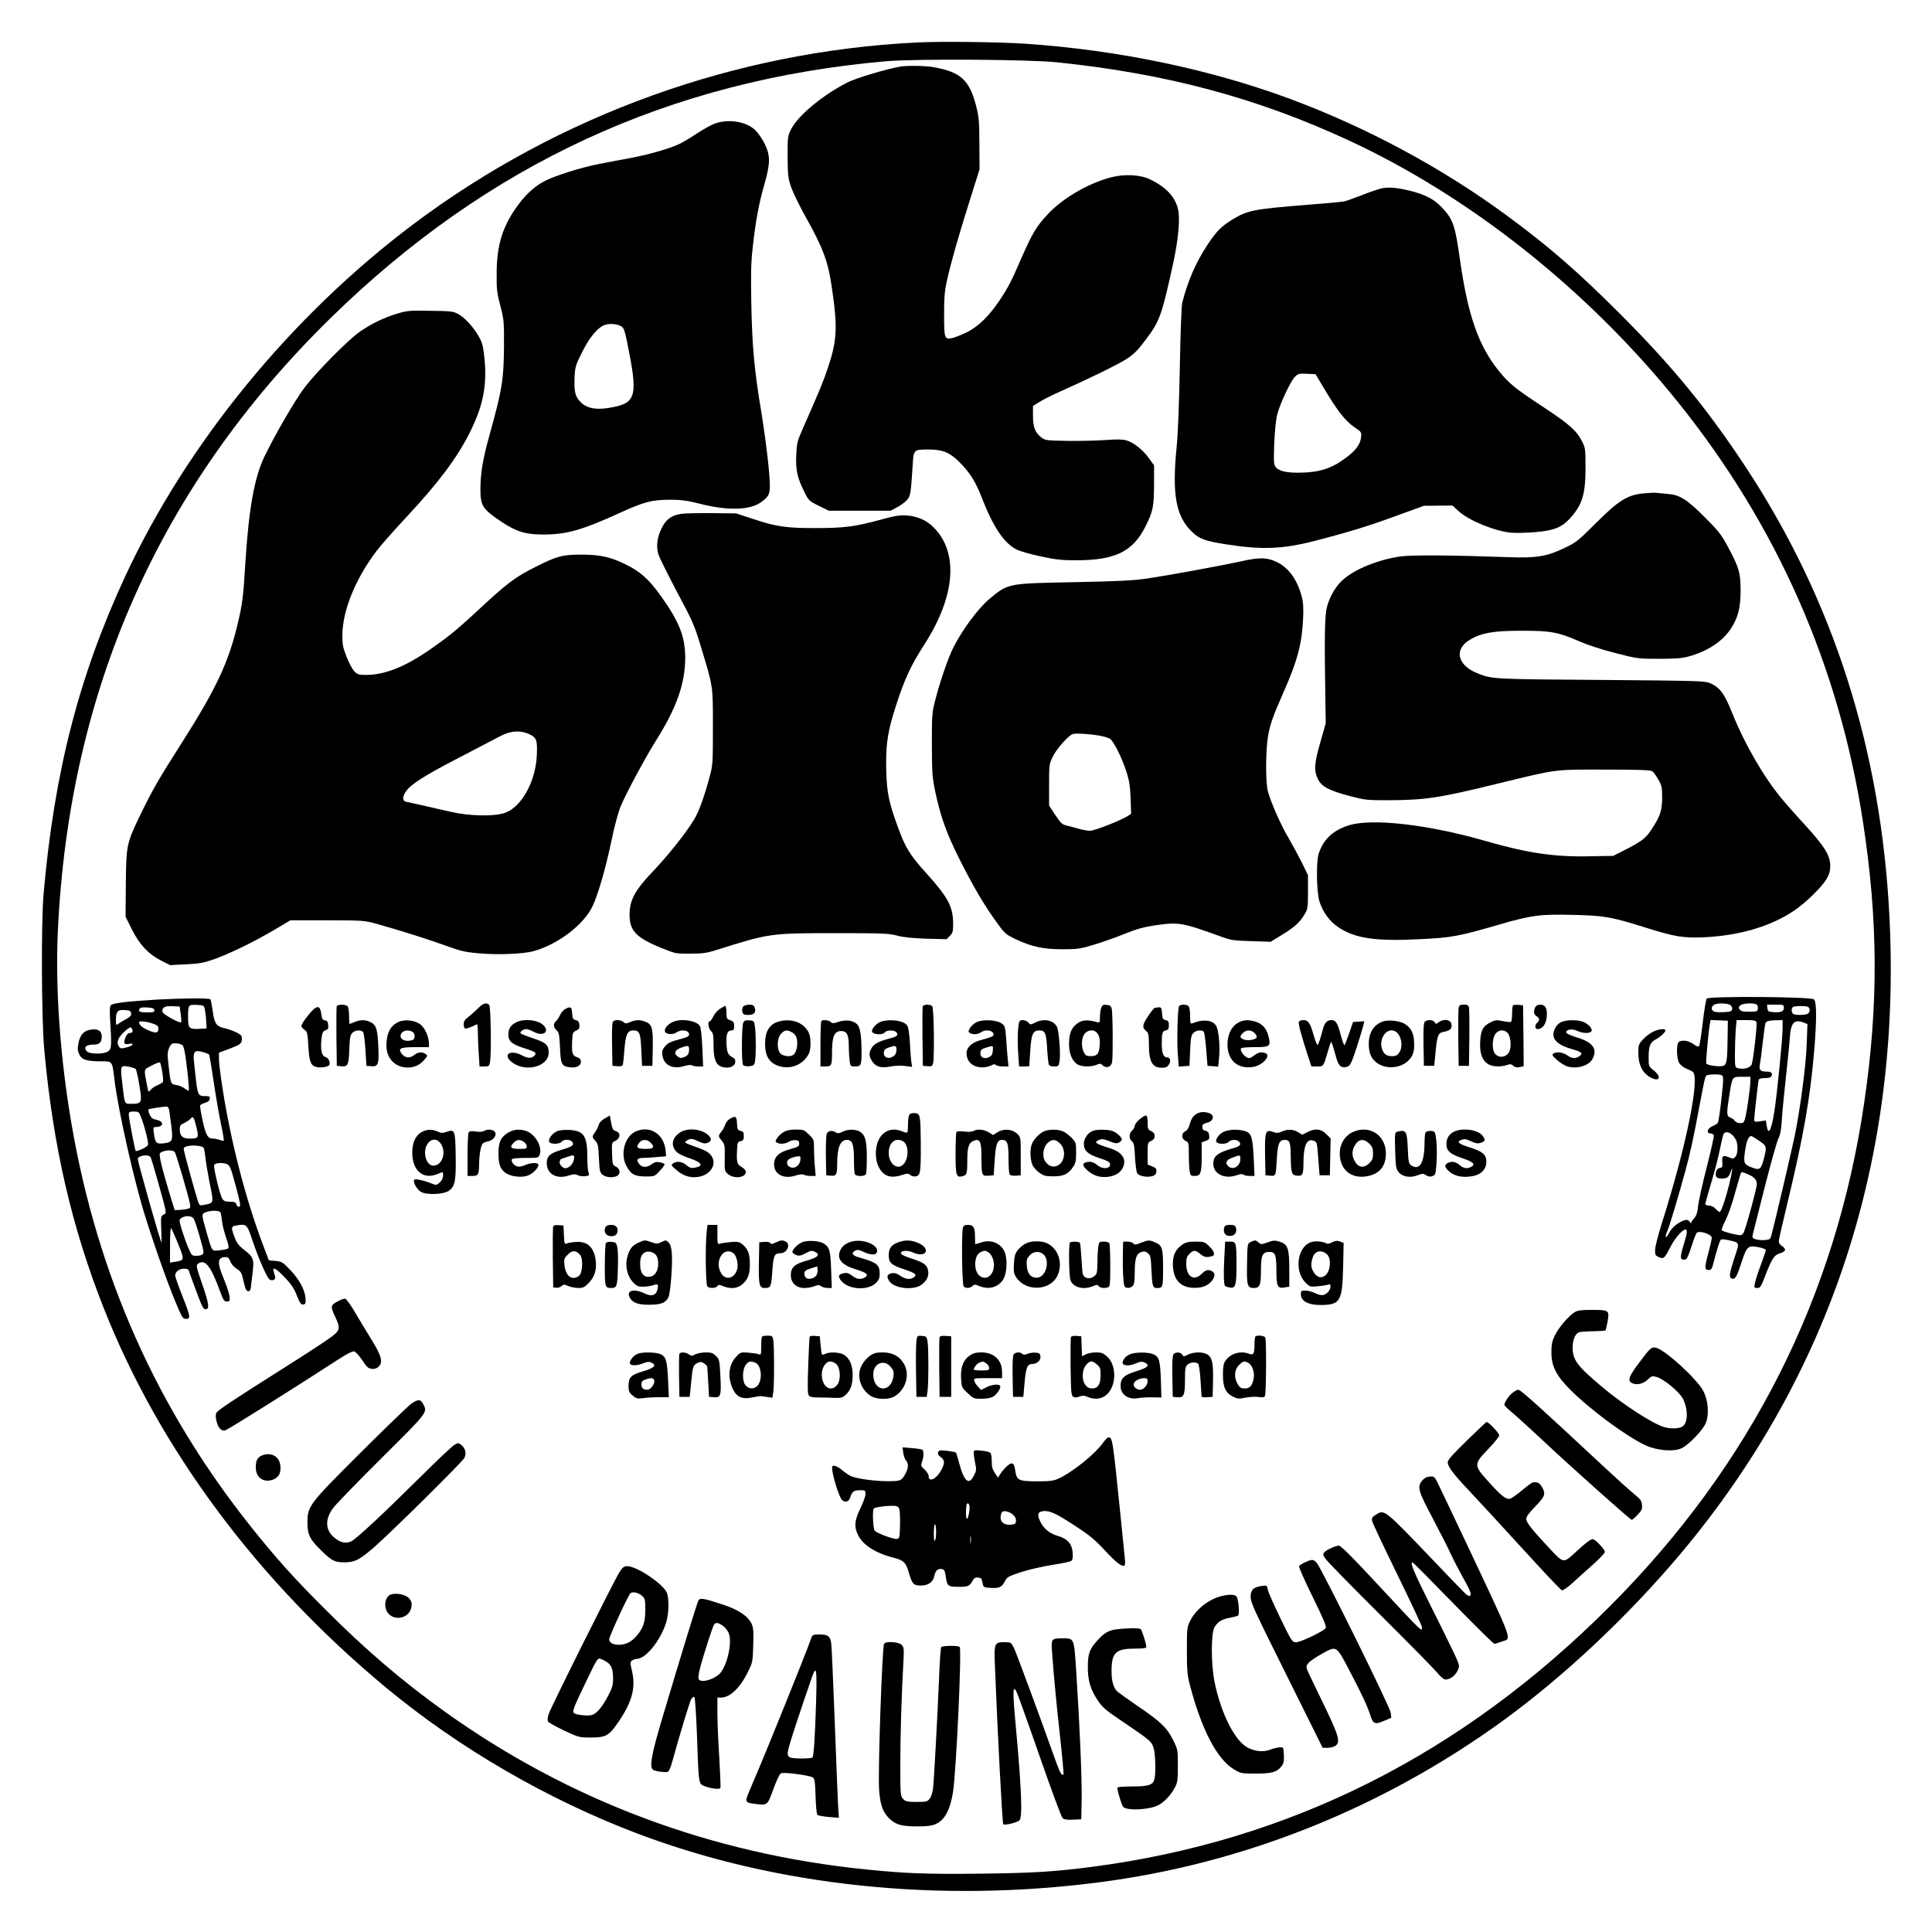 <?xml version="1.0" standalone="no"?>
<!DOCTYPE svg PUBLIC "-//W3C//DTD SVG 20010904//EN"
 "http://www.w3.org/TR/2001/REC-SVG-20010904/DTD/svg10.dtd">
<svg version="1.0" xmlns="http://www.w3.org/2000/svg"
 width="1500pt" height="1500pt" viewBox="0 0 1500 1500"
 preserveAspectRatio="xMidYMid meet">
<g transform="translate(0,1500) scale(0.1,-0.1)"
fill="#000000" stroke="none">
<path d="M7115 14670 c-1408 -70 -2774 -563 -3901 -1407 -951 -713 -1762
-1703 -2243 -2740 -359 -775 -550 -1518 -633 -2468 -19 -224 -16 -977 6 -1210
69 -749 213 -1372 461 -2000 433 -1097 1195 -2121 2195 -2950 567 -470 1256
-869 1955 -1133 1076 -406 2332 -538 3580 -376 1118 144 2193 574 3125 1248
483 350 987 824 1399 1316 1155 1381 1703 3056 1611 4925 -64 1302 -435 2464
-1117 3500 -296 448 -567 780 -973 1186 -331 332 -556 527 -887 770 -500 367
-1077 677 -1668 898 -624 232 -1335 381 -2055 431 -207 14 -667 20 -855 10z
m1095 -154 c847 -88 1548 -276 2255 -603 946 -437 1861 -1163 2561 -2033 769
-956 1252 -2049 1438 -3260 118 -767 121 -1421 10 -2179 -220 -1508 -880
-2815 -1974 -3911 -1150 -1153 -2487 -1825 -4028 -2025 -289 -37 -447 -47
-854 -52 -418 -5 -584 1 -898 33 -1200 122 -2297 533 -3260 1220 -329 235
-619 482 -935 799 -239 238 -379 394 -570 633 -735 919 -1199 1960 -1400 3137
-89 520 -126 1052 -106 1493 87 1879 792 3463 2117 4762 1221 1196 2636 1849
4319 1995 229 19 1109 14 1325 -9z"/>
<path d="M6990 14483 c-105 -18 -341 -88 -408 -122 -190 -96 -382 -254 -438
-361 -28 -54 -29 -58 -29 -215 1 -148 3 -166 28 -240 16 -44 64 -143 107 -220
140 -249 179 -352 209 -561 45 -305 40 -407 -31 -619 -37 -110 -61 -169 -196
-475 -43 -98 -46 -112 -50 -206 -5 -116 9 -176 64 -285 32 -65 36 -69 111
-106 l77 -38 241 0 240 0 51 27 c28 15 63 41 77 57 26 32 29 50 43 269 7 122
8 122 121 122 111 0 164 -21 239 -95 83 -82 127 -152 175 -275 90 -232 174
-357 271 -406 27 -14 112 -38 189 -54 114 -25 163 -30 273 -30 304 0 441 67
539 262 60 120 66 153 67 329 l0 146 -38 53 c-45 65 -122 126 -177 141 -27 8
-77 9 -155 3 -63 -5 -196 -8 -294 -7 -176 3 -180 3 -214 29 -46 36 -62 79 -62
168 l0 74 48 30 c26 17 92 50 147 75 251 112 473 221 536 263 53 35 86 68 141
142 111 147 126 187 212 577 41 185 57 335 46 419 -15 105 -87 188 -220 253
-77 38 -205 44 -313 14 -175 -48 -370 -163 -483 -285 -86 -92 -119 -147 -199
-329 -83 -192 -106 -236 -173 -337 -81 -123 -170 -209 -262 -253 -41 -19 -90
-38 -108 -42 -59 -12 -62 -2 -62 184 0 139 4 183 24 271 33 146 84 324 174
610 l77 245 -1 200 c-1 181 -4 209 -27 299 -52 197 -121 258 -331 295 -58 11
-205 13 -256 4z"/>
<path d="M5559 14044 c-26 -8 -88 -41 -138 -74 -50 -33 -113 -71 -139 -84 -74
-37 -224 -81 -377 -111 -77 -14 -197 -37 -268 -51 -126 -25 -321 -86 -401
-126 -76 -38 -143 -96 -205 -178 -127 -168 -175 -318 -175 -545 -1 -123 3
-153 29 -250 27 -105 29 -119 28 -316 -2 -258 -14 -332 -113 -689 -52 -186
-70 -296 -70 -422 0 -125 19 -153 163 -249 118 -78 187 -99 327 -99 177 0 298
34 588 166 193 88 252 104 395 104 88 0 130 -6 230 -31 220 -56 394 -51 480
15 71 54 73 63 54 276 -10 102 -35 291 -56 420 -55 326 -72 519 -78 851 -4
229 -2 316 12 435 22 201 48 338 90 484 47 164 47 223 0 318 -20 38 -53 86
-75 105 -68 62 -196 84 -301 51z m-733 -1579 c16 -10 26 -37 42 -117 85 -413
73 -472 -103 -508 -136 -28 -215 -13 -268 50 -33 38 -40 77 -36 183 4 78 8 92
58 192 59 119 125 197 182 214 40 11 95 5 125 -14z"/>
<path d="M10734 13539 c-23 -4 -93 -27 -155 -52 -63 -24 -126 -47 -140 -50
-14 -4 -144 -16 -288 -27 -413 -33 -462 -42 -579 -112 -88 -53 -127 -93 -197
-198 -90 -136 -153 -281 -196 -450 -6 -27 -14 -226 -19 -505 -5 -278 -15 -519
-24 -610 -38 -374 -7 -547 122 -667 56 -53 99 -68 254 -93 283 -45 445 -39
693 25 261 67 421 116 641 197 l209 76 111 1 111 1 48 -44 c80 -73 281 -155
408 -167 40 -3 126 -1 191 5 140 12 201 36 263 104 98 106 123 188 123 399 0
140 -2 152 -26 199 -42 84 -100 136 -299 267 -228 150 -268 183 -352 287 -155
194 -237 430 -298 860 -38 269 -53 313 -142 406 -61 64 -129 99 -250 129 -97
23 -156 28 -209 19z m-451 -1560 c98 -165 162 -247 230 -294 59 -40 59 -40 54
-82 -6 -54 -42 -102 -121 -160 -111 -83 -209 -113 -371 -113 -92 0 -146 14
-169 42 -17 21 -18 36 -13 183 4 93 13 187 23 225 20 82 104 261 138 295 24
23 32 26 93 23 l67 -3 69 -116z"/>
<path d="M3081 12564 c-101 -30 -203 -80 -291 -142 -90 -63 -340 -317 -427
-433 -73 -97 -229 -366 -310 -534 -78 -163 -121 -401 -148 -825 -16 -264 -23
-321 -60 -475 -71 -299 -166 -501 -434 -923 -176 -275 -225 -361 -316 -547
-113 -234 -115 -243 -118 -546 l-2 -256 49 -99 c59 -118 128 -192 229 -243
l67 -34 123 6 c101 5 137 11 212 37 123 43 314 136 470 228 l130 77 285 0
c280 -1 287 -1 385 -28 172 -48 395 -118 533 -168 115 -42 151 -51 255 -60
144 -14 349 -6 428 16 188 51 387 202 458 346 44 90 105 303 150 519 22 107
52 217 70 260 39 96 196 387 274 510 160 254 227 444 227 644 0 162 -46 278
-187 476 -97 136 -162 194 -288 254 -109 53 -191 70 -335 70 -142 0 -186 -12
-344 -91 -168 -84 -223 -125 -470 -355 -153 -142 -234 -207 -380 -306 -181
-123 -335 -182 -473 -182 -57 0 -68 3 -92 28 -15 15 -42 65 -60 112 -29 73
-33 97 -33 170 2 190 100 433 265 652 30 40 134 158 231 262 249 266 395 462
492 655 99 199 131 343 119 535 -4 60 -13 128 -20 151 -24 82 -118 200 -190
238 -36 20 -57 22 -215 24 -162 3 -181 1 -259 -23z m1026 -3263 c59 -27 66
-46 61 -165 -10 -210 -124 -411 -257 -450 -88 -26 -271 -21 -406 10 -60 13
-159 36 -220 50 -60 13 -120 27 -132 29 -30 7 -30 39 0 82 35 53 147 124 414
262 136 71 279 145 316 165 81 43 154 48 224 17z"/>
<path d="M12756 11169 c-123 -13 -189 -55 -362 -227 -139 -139 -156 -153 -244
-195 -139 -67 -220 -81 -434 -73 -448 16 -751 18 -840 6 -169 -23 -355 -97
-448 -180 -56 -49 -103 -129 -125 -210 -18 -68 -21 -226 -13 -715 l3 -190 -41
-145 c-49 -167 -52 -225 -19 -290 28 -58 89 -89 252 -132 111 -29 132 -31 285
-31 294 1 397 16 850 127 481 117 435 111 835 111 251 0 356 -3 371 -12 11 -6
33 -36 49 -65 27 -48 30 -62 30 -143 -1 -102 -16 -145 -87 -251 -43 -65 -76
-89 -218 -161 l-75 -38 -173 -3 c-282 -7 -490 24 -820 119 -439 127 -877 177
-1057 122 -125 -39 -198 -107 -236 -218 -21 -61 -18 -294 4 -370 26 -85 78
-157 149 -205 129 -86 288 -109 629 -92 249 12 303 22 609 111 263 76 325 84
580 78 248 -6 297 -14 573 -101 221 -69 287 -80 447 -73 276 13 520 85 701
208 88 59 216 185 250 244 21 37 29 63 29 101 0 81 -41 149 -195 318 -75 81
-162 180 -194 220 -130 159 -280 419 -367 638 -66 164 -98 209 -179 245 -37
16 -102 18 -845 24 -854 6 -847 6 -965 54 -153 64 -177 186 -50 260 89 52 181
68 400 68 230 0 281 -10 458 -87 58 -25 175 -63 272 -87 166 -43 173 -44 335
-44 127 0 180 4 230 18 147 40 265 118 329 217 56 86 75 163 75 300 -1 136
-13 176 -101 339 -50 93 -73 121 -178 226 -139 139 -193 173 -286 180 -35 3
-77 7 -94 9 -16 1 -61 -1 -99 -5z"/>
<path d="M5293 11011 c-78 -10 -122 -42 -157 -114 -35 -71 -43 -142 -23 -205
9 -26 75 -158 146 -293 120 -224 134 -258 181 -414 98 -323 95 -303 95 -630 0
-271 -1 -296 -23 -377 -43 -161 -83 -273 -122 -339 -60 -101 -202 -280 -323
-407 -136 -142 -179 -221 -179 -331 -1 -127 50 -181 249 -262 107 -43 109 -44
223 -43 94 0 129 5 195 26 419 132 423 133 925 133 374 0 422 -2 485 -19 48
-13 118 -20 227 -24 l157 -4 25 25 c23 23 26 34 26 95 0 130 -38 203 -199 382
-148 164 -177 213 -255 439 -52 150 -66 240 -66 437 0 149 17 251 70 415 71
224 119 328 229 499 237 370 265 705 73 902 -56 58 -126 89 -212 96 -55 4 -90
-2 -215 -36 -187 -51 -273 -62 -497 -62 -224 0 -300 11 -473 68 l-140 46 -180
2 c-99 1 -208 -1 -242 -5z"/>
<path d="M9650 10645 c-161 -36 -579 -112 -740 -136 -109 -16 -220 -22 -570
-29 -520 -10 -511 -9 -656 -128 -86 -71 -214 -243 -281 -377 -40 -79 -104
-263 -139 -400 -28 -107 -29 -117 -29 -355 1 -229 3 -254 28 -375 41 -189 87
-318 186 -515 105 -208 187 -350 284 -484 68 -95 74 -100 151 -137 123 -59
216 -79 366 -79 118 0 136 3 246 36 65 20 173 58 239 85 92 37 147 52 235 65
181 26 207 22 505 -86 82 -30 102 -33 240 -37 l150 -5 85 52 c99 60 141 98
178 160 26 43 27 52 27 175 l0 130 -46 95 c-26 52 -72 137 -102 189 -60 99
-141 283 -163 366 -19 69 -18 320 1 429 17 97 38 155 120 341 107 242 142 372
152 565 4 88 2 130 -10 177 -34 130 -101 224 -191 268 -75 37 -132 39 -266 10z
m-1115 -1356 c33 -6 70 -17 83 -25 28 -19 92 -145 127 -254 22 -67 29 -110 33
-207 l4 -121 -25 -17 c-53 -34 -259 -115 -294 -115 -20 0 -59 7 -87 15 -28 8
-70 20 -93 25 -37 9 -48 19 -90 83 l-48 72 0 160 c0 151 1 163 26 215 30 65
130 177 162 182 31 6 132 -1 202 -13z"/>
<path d="M13251 7247 c-6 -8 -20 -92 -31 -187 -11 -95 -24 -178 -29 -183 -6
-6 -22 0 -44 17 -36 28 -94 35 -115 14 -17 -17 -15 -123 3 -157 8 -16 31 -36
52 -45 21 -9 45 -21 53 -25 64 -34 -47 -580 -240 -1186 -27 -87 -50 -177 -50
-200 0 -38 3 -44 31 -56 37 -15 42 -10 90 83 37 74 105 146 121 130 9 -9 5
-33 -15 -99 -34 -112 -35 -133 -3 -133 22 0 28 10 57 98 17 53 36 103 41 109
18 23 118 -9 118 -37 0 -10 -11 -61 -25 -112 -32 -120 -32 -138 0 -138 20 0
26 7 35 43 36 135 51 182 60 191 6 6 28 5 62 -3 87 -19 85 -15 44 -137 -39
-120 -44 -152 -21 -160 26 -10 40 12 75 122 42 128 51 137 133 121 31 -6 57
-16 57 -22 0 -6 -18 -58 -39 -116 -22 -57 -42 -121 -46 -141 -7 -36 -6 -38 18
-38 23 0 29 9 57 82 57 147 73 173 119 187 47 14 52 33 16 57 -14 9 -25 25
-25 36 0 11 32 151 71 312 121 503 173 799 204 1164 21 251 20 385 -2 403 -24
21 -815 26 -832 6z m183 -50 c10 -7 17 -22 14 -33 -3 -15 -13 -20 -58 -22 -29
-2 -64 -1 -77 3 -28 7 -31 39 -5 54 25 15 105 13 126 -2z m204 4 c8 -4 12 -19
10 -32 -3 -22 -7 -24 -67 -24 -51 0 -66 4 -75 18 -9 15 -7 21 8 33 21 15 103
19 124 5z m212 -26 c0 -29 -25 -38 -86 -33 -34 3 -39 6 -42 31 l-3 27 65 0
c64 0 66 -1 66 -25z m184 9 c25 -10 20 -51 -6 -58 -30 -8 -82 -8 -102 0 -19 7
-21 50 -3 57 18 8 93 8 111 1z m-621 -249 c-2 -170 -7 -202 -34 -210 -30 -10
-126 4 -132 18 -4 12 17 242 28 305 l6 33 67 -3 67 -3 -2 -140z m224 129 c7
-19 -24 -294 -37 -328 -10 -26 -61 -41 -104 -30 -26 6 -26 7 -26 114 0 59 3
141 6 183 l7 77 74 0 c58 0 75 -3 80 -16z m203 -49 c0 -79 -44 -523 -65 -651
-23 -144 -46 -184 -59 -103 l-6 40 -45 -7 c-41 -6 -45 -4 -45 14 0 31 30 295
35 310 3 7 22 12 49 12 31 0 46 5 50 16 9 24 -2 34 -37 34 -48 0 -61 12 -54
51 4 19 14 95 22 169 9 74 18 143 21 152 6 20 23 25 87 27 l47 1 0 -65z m166
45 l27 -11 -6 -162 c-7 -168 -46 -468 -92 -702 -22 -107 -153 -668 -183 -780
-8 -27 -13 -30 -53 -33 -25 -2 -57 2 -71 7 -24 9 -25 13 -18 43 5 18 47 184
93 368 47 184 94 352 105 372 14 26 21 67 26 140 3 57 17 204 31 328 14 124
28 265 31 313 8 119 34 146 110 117z m-637 -409 c13 -8 13 -32 -4 -183 -10
-95 -23 -179 -28 -186 -6 -7 -25 -19 -44 -27 -38 -16 -47 -55 -13 -55 11 0 23
-6 26 -14 3 -8 -22 -119 -55 -248 -33 -128 -63 -264 -67 -302 -5 -51 -13 -74
-30 -94 -13 -14 -24 -30 -24 -36 0 -6 -5 -3 -11 7 -14 24 -38 21 -92 -12 -29
-19 -54 -46 -68 -73 -12 -24 -24 -38 -26 -31 -2 6 2 24 10 40 15 30 83 256
141 468 40 147 60 239 111 510 46 241 44 233 63 238 31 8 97 7 111 -2z m221
-43 c0 -48 -27 -240 -40 -287 -9 -36 -14 -41 -40 -41 -17 0 -34 8 -42 19 -7
10 -23 21 -35 25 -28 9 -29 31 -7 169 24 151 21 147 99 147 l65 0 0 -32z
m-141 -419 c12 -11 26 -32 32 -46 14 -39 11 -104 -7 -124 -15 -17 -20 -17 -51
-4 -46 19 -55 12 -51 -39 3 -36 0 -41 -19 -44 -15 -2 -25 -13 -29 -28 -10 -40
1 -54 44 -54 43 0 54 9 70 55 19 55 12 -1 -13 -103 -28 -113 -62 -212 -74
-212 -4 0 -18 11 -31 25 -14 15 -35 25 -52 25 -15 0 -28 5 -28 11 0 6 20 79
45 163 25 83 56 201 68 261 12 61 26 116 30 123 12 18 40 15 66 -9z m207 -45
c61 -40 63 -46 39 -139 -22 -84 -33 -92 -89 -71 -68 26 -71 33 -57 134 12 77
27 112 49 112 3 0 29 -16 58 -36z m-89 -259 c54 -23 73 -44 73 -80 0 -28 -73
-299 -99 -367 -6 -16 -18 -28 -28 -28 -30 0 -134 27 -144 37 -5 5 5 35 26 74
19 37 53 131 75 214 23 82 44 153 46 157 7 11 9 10 51 -7z"/>
<path d="M1215 7239 c-229 -14 -337 -27 -353 -42 -12 -12 -12 -39 -4 -168 10
-165 7 -184 -34 -199 -41 -16 -130 -12 -148 6 -31 31 -9 54 51 54 46 0 63 17
63 64 0 40 -27 59 -77 53 -59 -6 -89 -36 -103 -102 -9 -43 -8 -60 4 -88 18
-44 57 -57 169 -57 92 0 88 5 106 -145 28 -235 156 -802 243 -1074 93 -293
193 -569 262 -723 21 -48 30 -58 51 -58 37 0 33 22 -30 180 -30 76 -55 147
-55 157 0 29 32 53 69 53 23 0 34 -5 38 -17 2 -10 28 -81 57 -158 42 -115 55
-140 71 -140 34 0 28 42 -25 195 -46 134 -49 146 -33 158 55 40 99 -14 173
-218 24 -65 31 -75 51 -75 21 0 24 4 22 35 -1 19 -20 79 -42 132 -58 138 -55
178 13 178 16 0 25 -9 34 -33 7 -20 28 -44 50 -58 32 -21 39 -32 50 -84 7 -33
17 -67 21 -75 13 -24 36 -18 38 10 2 14 8 66 14 116 13 109 8 123 -68 182 -40
32 -56 53 -72 97 -28 75 -27 83 12 90 81 15 85 11 127 -115 45 -136 113 -291
133 -304 23 -15 50 1 43 24 -3 11 -9 29 -12 40 -12 40 24 20 88 -49 50 -52 72
-86 93 -140 24 -60 32 -71 49 -69 18 3 21 9 18 47 -4 65 -47 146 -117 219 -58
62 -66 67 -115 72 l-53 5 -49 130 c-135 360 -248 801 -312 1216 -14 91 -26
188 -26 215 l0 51 85 32 c71 27 86 36 91 58 4 14 2 33 -3 42 -11 17 -73 45
-141 61 -54 14 -68 36 -81 134 -6 43 -14 82 -17 87 -6 11 -221 9 -419 -2z
m376 -79 c4 -19 9 -60 10 -90 l3 -55 -58 -3 c-77 -4 -86 5 -86 88 0 99 2 101
68 98 55 -3 56 -4 63 -38z m-188 -34 c5 -32 6 -60 3 -63 -10 -10 -141 62 -144
80 -7 34 17 48 77 45 l56 -3 8 -59z m-205 32 c3 -16 -5 -18 -57 -18 -44 0 -61
4 -61 13 0 23 13 28 65 25 38 -2 51 -7 53 -20z m-180 -25 c3 -17 -6 -27 -35
-43 -21 -11 -48 -27 -60 -36 -23 -16 -23 -16 -23 25 0 68 13 83 68 79 40 -3
47 -6 50 -25z m165 -79 c39 -13 47 -20 47 -40 0 -35 -21 -39 -79 -13 -45 19
-71 42 -71 63 0 11 57 6 103 -10z m-153 -61 c0 -7 -9 -13 -21 -13 -14 0 -25
-11 -35 -35 -18 -44 -11 -58 27 -50 43 10 36 -12 -8 -24 -52 -15 -61 -14 -73
9 -17 31 -2 66 47 111 35 32 47 38 54 28 5 -8 9 -20 9 -26z m384 -106 c14 -10
22 -47 38 -181 11 -92 17 -170 14 -173 -3 -3 -17 4 -32 16 -15 12 -44 24 -65
27 -44 7 -44 8 -60 149 -10 86 -10 105 4 138 14 32 20 37 50 37 18 0 41 -6 51
-13z m168 -57 c21 -6 39 -14 42 -18 2 -4 19 -102 36 -217 17 -116 43 -263 57
-328 14 -65 23 -120 20 -123 -2 -3 -16 0 -31 6 -15 5 -37 10 -50 10 -43 0 -56
22 -82 135 -13 60 -22 115 -20 122 3 7 20 16 38 21 23 6 34 15 36 30 3 20 -1
22 -37 22 -51 0 -56 9 -70 130 -19 166 -20 176 -14 198 6 24 21 27 75 12z
m-322 -153 c6 -37 8 -72 5 -78 -4 -5 -23 -16 -43 -25 -20 -8 -44 -24 -53 -36
-16 -21 -17 -20 -27 33 -26 136 -29 122 35 156 32 17 61 28 65 24 4 -3 12 -37
18 -74z m-207 24 c6 -6 19 -63 29 -127 23 -137 20 -144 -63 -144 -54 0 -50 -9
-70 162 -16 134 -14 138 47 127 27 -5 52 -13 57 -18z m261 -323 c3 -18 10 -75
17 -127 13 -110 7 -120 -63 -128 -54 -6 -63 4 -73 75 -7 50 -6 52 17 52 60 1
63 44 3 56 -28 5 -40 14 -53 40 -8 19 -13 37 -9 40 5 6 83 18 138 23 11 1 19
-10 23 -31z m-214 -65 c23 -61 50 -167 50 -196 0 -12 -16 -24 -46 -38 -26 -11
-48 -18 -50 -16 -6 6 -54 255 -54 281 0 24 4 26 39 26 39 0 40 -1 61 -57z
m425 -64 c20 -82 17 -89 -51 -89 -55 0 -76 18 -78 65 -1 36 2 41 35 56 19 10
41 24 48 33 20 24 27 13 46 -65z m56 -160 c4 -7 11 -43 14 -79 4 -36 18 -119
31 -185 35 -173 37 -164 -43 -180 -28 -6 -34 -3 -42 17 -13 32 -113 392 -114
414 -2 13 7 21 28 25 43 11 116 3 126 -12z m-222 -37 c12 -23 106 -344 115
-394 6 -35 5 -38 -20 -44 -15 -4 -43 -7 -63 -8 l-35 -1 -34 110 c-68 225 -91
323 -79 333 31 25 103 28 116 4z m-191 -34 c5 -7 32 -96 60 -198 71 -256 67
-236 42 -250 -21 -11 -22 -17 -18 -115 2 -57 3 -103 2 -102 -11 11 -184 624
-184 649 0 26 79 38 98 16z m606 -64 c9 -8 22 -39 30 -67 46 -162 65 -241 60
-248 -9 -15 -22 -10 -29 11 -5 16 -15 20 -50 20 -35 0 -48 5 -59 23 -19 30
-70 242 -63 262 9 21 90 21 111 -1z m-60 -371 c2 -10 8 -43 11 -73 4 -30 19
-86 32 -124 16 -43 21 -72 15 -78 -5 -5 -34 -12 -65 -15 -65 -7 -58 -15 -101
132 -42 147 -43 151 -10 163 49 18 112 15 118 -5z m-210 -45 c15 -24 76 -232
76 -260 0 -19 -20 -28 -61 -28 -27 0 -33 6 -53 53 -37 85 -78 216 -71 227 21
33 90 38 109 8z m-125 -185 c55 -137 55 -137 -17 -149 l-42 -7 0 139 c0 79 4
134 9 129 4 -6 27 -56 50 -112z"/>
<path d="M3712 7172 c-20 -20 -54 -50 -74 -66 -28 -21 -38 -36 -38 -57 0 -15
4 -30 10 -34 7 -5 47 9 93 33 4 2 7 -27 7 -65 0 -37 3 -112 7 -165 l6 -98 37
0 c34 0 38 3 44 31 12 60 7 434 -6 447 -21 21 -48 13 -86 -26z"/>
<path d="M2614 7187 c-2 -7 -3 -114 -2 -237 l3 -225 33 -3 c53 -5 59 7 64 127
3 90 7 113 22 130 21 24 68 28 85 8 6 -8 14 -69 18 -138 l8 -124 37 -3 c55 -5
62 16 55 157 -6 132 -16 164 -62 186 -41 19 -76 19 -122 0 -19 -8 -37 -15 -39
-15 -2 0 -4 28 -4 63 0 36 -5 68 -12 75 -16 16 -77 15 -84 -1z"/>
<path d="M5770 7185 c-7 -8 -10 -25 -6 -40 5 -21 12 -25 46 -25 45 0 63 21 49
58 -6 17 -16 22 -42 22 -19 0 -40 -7 -47 -15z"/>
<path d="M7164 7187 c-2 -7 -3 -114 -2 -237 l3 -225 36 -3 c31 -3 37 1 43 20
12 45 7 433 -6 446 -16 16 -67 15 -74 -1z"/>
<path d="M8550 7175 c-6 -14 -10 -47 -10 -72 0 -42 -2 -45 -22 -39 -69 20
-113 18 -148 -6 -50 -33 -70 -80 -70 -161 0 -77 23 -133 64 -160 30 -20 108
-22 150 -4 26 11 32 11 47 -4 26 -26 66 -14 73 23 8 41 6 387 -3 418 -5 19
-14 26 -39 28 -27 3 -34 -1 -42 -23z m-36 -191 c22 -21 29 -57 23 -110 -6 -58
-21 -74 -68 -74 -33 0 -41 5 -54 30 -22 43 -19 112 6 144 24 30 69 35 93 10z"/>
<path d="M9154 7188 c-11 -18 -18 -283 -9 -383 l7 -86 41 3 42 3 5 116 c4 96
8 121 24 138 21 23 70 28 83 9 4 -7 13 -69 18 -138 l10 -125 41 -3 42 -3 7 70
c8 85 -2 206 -21 243 -25 49 -102 58 -186 23 -16 -6 -18 0 -18 57 0 36 -5 69
-12 76 -16 16 -65 15 -74 0z"/>
<path d="M11325 7178 c-3 -13 -4 -120 -3 -238 l3 -215 40 0 40 0 3 215 c1 118
0 225 -3 238 -4 17 -12 22 -40 22 -28 0 -36 -5 -40 -22z"/>
<path d="M11747 7194 c-4 -4 -7 -33 -7 -65 0 -32 -4 -60 -9 -63 -4 -3 -33 0
-63 6 -48 10 -59 9 -93 -8 -62 -30 -79 -63 -83 -153 -5 -91 18 -150 68 -176
34 -18 94 -19 139 -4 27 9 35 8 51 -6 13 -12 27 -15 50 -10 l30 7 -2 236 -3
237 -35 3 c-20 2 -39 0 -43 -4z m-42 -214 c23 -25 31 -101 15 -141 -22 -53
-93 -59 -119 -10 -19 35 -13 115 10 145 25 32 68 35 94 6z"/>
<path d="M11920 7181 c-16 -31 -12 -59 10 -71 24 -13 26 -33 5 -50 -20 -16
-19 -50 1 -50 44 0 74 47 74 117 0 50 -16 73 -50 73 -19 0 -33 -7 -40 -19z"/>
<path d="M5589 7167 c-19 -12 -42 -39 -52 -60 -9 -20 -22 -37 -27 -37 -18 0
-10 -56 10 -75 17 -16 20 -31 20 -109 0 -111 18 -156 68 -170 49 -14 96 3 100
36 3 21 -3 30 -26 42 -33 17 -42 46 -42 130 0 55 12 76 42 76 14 0 18 8 18 34
0 29 -5 36 -30 45 -28 9 -30 13 -30 60 0 28 -4 51 -9 51 -4 0 -23 -10 -42 -23z"/>
<path d="M2422 7151 c-41 -43 -82 -103 -82 -117 0 -8 11 -20 24 -29 21 -14 24
-25 30 -127 7 -125 19 -153 66 -163 34 -7 87 2 96 16 12 20 -6 57 -30 63 -29
7 -39 58 -30 142 6 47 11 57 31 65 20 7 24 15 21 41 -2 25 -8 34 -25 36 -19 3
-24 12 -29 53 -8 59 -30 65 -72 20z"/>
<path d="M4390 7167 c-14 -7 -33 -28 -42 -48 -9 -19 -23 -41 -32 -48 -22 -19
-20 -47 5 -70 19 -17 22 -34 27 -135 5 -128 12 -143 73 -152 50 -8 89 10 89
41 0 20 -7 29 -30 37 -36 12 -42 31 -38 123 3 65 5 71 31 83 23 11 28 19 25
45 -2 24 -9 33 -28 37 -22 5 -25 12 -28 53 -3 50 -11 55 -52 34z"/>
<path d="M8963 7174 c-6 -3 -30 -34 -53 -69 -43 -66 -44 -83 -6 -115 12 -9 16
-32 16 -94 0 -140 25 -186 102 -186 28 0 41 6 53 24 17 25 11 56 -10 56 -32 0
-45 30 -45 108 0 84 5 98 35 103 15 3 20 12 20 39 0 28 -4 35 -25 40 -22 5
-25 12 -28 53 -3 41 -6 47 -25 46 -12 0 -27 -3 -34 -5z"/>
<path d="M3095 7066 c-64 -29 -94 -87 -95 -184 0 -89 54 -155 136 -168 63 -9
115 9 154 53 31 34 31 37 14 50 -26 19 -57 16 -87 -7 -35 -28 -71 -25 -96 6
-35 44 -15 54 105 54 l104 0 0 28 c0 53 -30 121 -67 149 -41 32 -121 41 -168
19z m106 -76 c23 -13 25 -55 3 -64 -45 -17 -94 -2 -94 30 0 37 49 56 91 34z"/>
<path d="M4015 7066 c-47 -21 -68 -50 -68 -98 0 -54 27 -76 129 -108 81 -26
92 -34 75 -54 -21 -25 -51 -25 -98 0 -88 47 -153 9 -83 -49 102 -87 290 -41
290 70 0 60 -19 78 -125 113 -52 17 -95 35 -95 39 0 14 24 31 45 31 11 0 38
-9 59 -21 75 -40 129 2 71 55 -40 37 -141 48 -200 22z"/>
<path d="M4762 7072 c-9 -7 -12 -49 -10 -178 l3 -169 38 -3 c24 -2 39 1 42 10
3 7 9 61 13 120 9 116 24 148 67 148 50 0 58 -18 64 -151 l6 -124 40 0 40 0 3
135 c3 155 -5 186 -54 206 -43 18 -76 18 -121 -1 -32 -14 -38 -14 -53 0 -18
16 -57 20 -78 7z"/>
<path d="M5225 7066 c-39 -17 -68 -50 -63 -73 4 -24 60 -29 90 -9 38 27 98 18
98 -15 0 -13 -12 -21 -42 -29 -101 -27 -121 -35 -145 -64 -20 -24 -24 -37 -20
-69 10 -76 77 -110 165 -85 29 9 56 12 64 7 7 -5 30 -9 50 -9 l37 0 -6 143
c-3 78 -11 153 -17 167 -20 45 -144 66 -211 36z m125 -213 c0 -36 -9 -49 -42
-62 -22 -8 -31 -6 -50 9 -29 24 -17 50 33 67 51 18 59 16 59 -14z"/>
<path d="M5771 7061 c-13 -23 -15 -310 -2 -329 5 -8 23 -12 47 -10 34 3 40 7
45 33 9 40 9 207 1 270 -7 49 -8 50 -44 53 -28 2 -39 -1 -47 -17z"/>
<path d="M6054 7071 c-78 -19 -114 -75 -114 -176 0 -99 36 -153 118 -175 90
-23 180 17 222 100 18 34 17 129 -2 165 -39 75 -127 109 -224 86z m89 -83 c35
-18 46 -40 47 -86 0 -43 -13 -81 -34 -94 -22 -15 -76 -8 -96 12 -31 31 -28
123 5 155 27 28 46 31 78 13z"/>
<path d="M6377 7073 c-4 -3 -7 -84 -7 -180 l0 -173 39 0 c48 0 51 7 51 118 0
114 19 157 70 157 45 0 60 -28 60 -116 0 -36 3 -87 6 -113 7 -45 7 -46 44 -46
46 0 50 11 49 125 -1 124 -12 185 -38 206 -34 28 -85 33 -139 16 -41 -14 -49
-14 -63 -1 -16 14 -61 19 -72 7z"/>
<path d="M6843 7069 c-32 -9 -73 -51 -73 -74 0 -27 79 -35 100 -10 16 19 74
19 90 0 17 -20 5 -33 -43 -45 -89 -23 -129 -42 -148 -74 -24 -39 -24 -63 0
-102 28 -46 68 -59 140 -45 33 7 83 9 116 5 l57 -7 -5 29 c-3 16 -9 83 -12
149 -4 76 -12 128 -21 142 -24 38 -125 54 -201 32z m117 -216 c0 -33 -8 -46
-35 -60 -33 -17 -67 1 -63 34 2 22 11 31 38 40 52 18 60 16 60 -14z"/>
<path d="M7580 7063 c-19 -10 -41 -30 -50 -46 -13 -24 -13 -29 0 -37 22 -14
64 -12 86 5 29 22 81 19 94 -5 12 -23 4 -28 -94 -55 -95 -26 -131 -79 -102
-149 25 -61 117 -82 190 -44 12 7 22 6 29 -1 6 -6 30 -11 54 -11 l43 0 -6 58
c-3 31 -9 102 -12 156 -7 92 -9 100 -34 119 -38 29 -151 35 -198 10z m128
-220 c-2 -30 -9 -41 -30 -51 -38 -18 -70 -1 -66 36 2 21 11 29 43 38 57 18 57
18 53 -23z"/>
<path d="M7915 7070 c-12 -20 -17 -141 -10 -243 l7 -107 39 0 c21 0 39 1 40 3
0 1 4 55 8 119 8 130 21 158 71 158 44 0 54 -22 60 -144 4 -62 10 -118 14
-124 4 -7 22 -12 41 -12 31 0 35 3 41 37 10 54 -4 239 -20 271 -27 52 -102 67
-168 33 -36 -18 -38 -18 -54 0 -18 20 -59 26 -69 9z"/>
<path d="M9625 7066 c-59 -26 -95 -93 -95 -175 0 -123 79 -193 197 -175 75 11
145 89 97 108 -30 11 -55 6 -89 -20 -28 -21 -37 -23 -54 -14 -27 14 -55 56
-46 70 4 6 47 10 104 10 121 0 129 6 110 82 -14 63 -50 102 -105 117 -51 14
-82 13 -119 -3z m116 -87 c11 -11 19 -26 16 -32 -6 -19 -68 -30 -99 -18 -33
13 -35 24 -8 51 26 26 64 26 91 -1z"/>
<path d="M10084 7066 c-5 -14 19 -106 72 -268 l26 -78 44 0 c50 0 49 -2 84
118 11 39 22 72 25 72 4 0 15 -33 40 -123 18 -66 43 -85 87 -68 22 8 31 28 71
148 24 76 48 153 52 171 l7 33 -44 -3 -43 -3 -30 -87 c-16 -47 -33 -89 -36
-93 -4 -3 -17 33 -30 81 -25 94 -38 114 -74 114 -32 0 -52 -23 -65 -73 -18
-69 -32 -112 -40 -120 -3 -4 -17 27 -29 70 -29 102 -44 123 -82 123 -16 0 -32
-6 -35 -14z"/>
<path d="M10735 7069 c-71 -27 -108 -87 -108 -174 0 -67 18 -112 59 -144 70
-55 186 -48 249 15 39 38 50 79 43 160 -5 61 -28 99 -76 127 -38 22 -126 31
-167 16z m106 -82 c38 -29 52 -104 28 -150 -16 -29 -28 -37 -62 -37 -43 0 -65
17 -78 59 -26 88 50 176 112 128z"/>
<path d="M11061 7066 c-8 -9 -11 -65 -9 -177 l3 -164 40 0 40 0 9 90 c12 135
21 164 54 171 58 12 72 22 72 53 0 43 -54 56 -99 25 -22 -16 -24 -16 -33 0
-11 20 -61 21 -77 2z"/>
<path d="M12132 7069 c-20 -6 -40 -22 -52 -42 -47 -76 -9 -132 111 -168 86
-25 99 -34 79 -53 -29 -27 -65 -27 -100 -1 -35 26 -84 32 -110 15 -12 -9 -8
-17 29 -50 24 -22 62 -45 84 -51 76 -20 165 8 192 61 39 76 2 128 -121 165
-55 17 -84 31 -84 40 0 23 48 30 86 11 45 -21 103 -21 111 0 8 21 -33 62 -76
74 -44 12 -105 12 -149 -1z"/>
<path d="M12833 6989 c-23 -11 -58 -38 -78 -60 -33 -37 -35 -43 -35 -106 0
-82 27 -143 78 -178 78 -53 114 -14 42 44 -40 32 -40 32 -40 101 0 86 11 116
52 138 38 20 78 57 78 72 0 17 -52 11 -97 -11z"/>
<path d="M9313 6362 c-39 -12 -63 -40 -75 -88 -9 -31 -20 -50 -35 -57 -33 -15
-31 -60 2 -75 24 -11 25 -15 25 -104 0 -51 3 -110 6 -130 6 -35 9 -38 41 -38
45 0 53 23 53 156 l0 105 31 11 c26 9 30 15 27 41 -2 24 -9 33 -28 37 -18 4
-25 13 -25 30 0 20 7 26 37 33 39 9 57 42 35 64 -16 16 -66 24 -94 15z"/>
<path d="M7062 6348 c-7 -7 -12 -38 -12 -73 0 -34 -3 -64 -6 -67 -3 -4 -21 0
-39 8 -113 47 -204 -30 -205 -170 0 -40 7 -74 20 -102 36 -74 90 -95 175 -69
50 16 57 16 73 2 10 -9 27 -13 43 -10 35 7 39 32 38 253 -2 219 -4 234 -44
238 -17 2 -36 -3 -43 -10z m-52 -208 c44 -24 49 -123 9 -174 -45 -58 -119 -6
-119 83 0 80 51 122 110 91z"/>
<path d="M4696 6317 c-25 -14 -42 -32 -47 -49 -4 -15 -16 -40 -28 -57 -26 -36
-26 -39 2 -69 19 -21 23 -37 27 -134 5 -100 7 -112 29 -129 25 -21 81 -25 112
-9 29 16 24 56 -8 72 -27 13 -28 16 -31 100 -3 86 -3 87 25 100 40 19 44 63 6
75 -24 8 -29 17 -38 66 l-10 56 -39 -22z"/>
<path d="M8847 6309 c-20 -17 -37 -39 -37 -50 0 -10 -9 -27 -20 -36 -25 -22
-26 -64 -2 -84 16 -13 20 -36 24 -121 3 -58 11 -114 16 -125 13 -24 73 -36
117 -25 22 6 31 15 33 35 3 22 -3 29 -32 41 l-36 15 0 85 c0 83 1 85 28 98 19
9 27 21 27 38 0 17 -8 29 -27 38 -26 12 -28 18 -28 68 0 64 -9 67 -63 23z"/>
<path d="M5669 6315 c-15 -8 -32 -28 -38 -45 -5 -17 -19 -43 -31 -57 -25 -32
-25 -35 4 -70 23 -27 24 -36 23 -132 -2 -101 -2 -103 26 -127 46 -39 137 -28
137 17 0 12 -12 27 -30 37 -37 21 -42 37 -38 127 3 64 5 70 28 75 21 5 25 12
25 40 0 28 -4 35 -25 40 -22 5 -25 12 -28 58 -3 56 -10 61 -53 37z"/>
<path d="M3284 6216 c-48 -21 -77 -70 -82 -138 -12 -156 76 -243 195 -193 45
19 43 20 43 -13 0 -18 -10 -38 -25 -52 -24 -22 -28 -23 -58 -11 -60 25 -131
41 -140 32 -15 -15 20 -79 54 -96 47 -25 177 -18 216 11 46 34 54 77 51 272
-3 198 -7 207 -71 184 -28 -10 -40 -10 -70 3 -44 18 -72 18 -113 1z m130 -85
c57 -63 25 -181 -50 -181 -35 0 -64 45 -64 100 0 83 68 132 114 81z"/>
<path d="M3757 6219 c-11 -7 -37 -8 -64 -4 -33 5 -48 3 -54 -7 -5 -7 -9 -86
-9 -175 l0 -163 39 0 c45 0 50 11 51 100 1 67 14 138 28 152 6 6 25 13 43 17
43 9 70 51 50 75 -15 18 -57 21 -84 5z"/>
<path d="M3950 6209 c-61 -35 -80 -74 -80 -163 0 -86 14 -123 57 -154 37 -25
112 -36 162 -22 40 10 91 59 91 86 0 20 -60 18 -104 -2 -20 -10 -44 -14 -60
-10 -27 7 -51 40 -41 56 3 6 51 10 106 10 98 0 100 0 109 26 22 56 -30 152
-97 180 -46 20 -102 17 -143 -7z m118 -75 c12 -8 22 -24 22 -35 0 -17 -7 -19
-60 -19 -66 0 -77 13 -40 50 24 24 48 25 78 4z"/>
<path d="M4323 6216 c-37 -17 -68 -59 -59 -81 7 -20 79 -20 96 0 25 30 95 14
88 -20 -2 -12 -26 -24 -81 -40 -95 -27 -122 -50 -122 -105 0 -85 77 -128 170
-97 38 12 51 12 70 3 13 -7 39 -10 58 -8 33 4 35 6 26 29 -5 13 -9 66 -9 116
0 167 -26 207 -137 214 -46 2 -79 -1 -100 -11z m133 -218 c-7 -36 -38 -68 -66
-68 -24 0 -52 34 -44 54 3 9 7 16 8 16 0 0 19 7 41 15 62 22 68 20 61 -17z"/>
<path d="M4931 6213 c-81 -40 -116 -172 -69 -262 35 -68 63 -84 148 -85 72 0
72 0 111 42 21 22 39 46 39 51 0 6 -16 13 -36 17 -28 5 -42 2 -64 -15 -36 -26
-71 -27 -93 -3 -31 34 -22 52 26 52 23 0 73 3 111 7 l68 6 -5 50 c-15 127
-127 193 -236 140z m119 -83 c37 -37 26 -50 -40 -50 -65 0 -77 14 -43 52 21
24 58 23 83 -2z"/>
<path d="M5279 6207 c-63 -42 -73 -103 -25 -151 12 -13 53 -33 92 -46 103 -34
122 -62 49 -76 -28 -5 -40 -1 -66 20 -33 28 -75 34 -103 13 -17 -12 -15 -16
20 -46 47 -42 92 -61 144 -61 121 0 192 105 123 179 -19 20 -55 38 -110 56
-46 15 -83 31 -83 36 0 5 11 15 25 21 21 9 34 7 75 -12 41 -19 54 -21 75 -12
31 14 32 32 3 60 -53 48 -161 58 -219 19z"/>
<path d="M6083 6210 c-18 -10 -40 -31 -49 -45 -15 -23 -15 -28 -3 -36 22 -14
67 -11 94 7 13 8 36 14 52 12 22 -2 28 -8 28 -27 0 -21 -8 -26 -70 -43 -88
-23 -125 -59 -125 -119 0 -77 76 -116 167 -86 31 10 53 12 64 6 10 -5 34 -9
55 -9 l37 0 -6 68 c-4 37 -7 100 -7 141 0 72 -1 74 -39 112 -37 37 -42 39
-102 39 -46 0 -73 -6 -96 -20z m130 -223 c-8 -40 -46 -63 -78 -49 -27 12 -33
43 -12 60 17 14 80 31 89 23 3 -3 4 -19 1 -34z"/>
<path d="M6541 6213 c-26 -13 -37 -14 -52 -5 -28 18 -57 14 -69 -8 -6 -12 -9
-78 -8 -172 l3 -153 34 -3 c44 -4 51 7 51 98 0 122 25 180 75 180 42 0 55 -34
55 -146 0 -56 3 -109 6 -118 8 -22 80 -22 88 0 3 9 6 68 6 132 0 130 -14 176
-60 199 -35 17 -89 16 -129 -4z"/>
<path d="M7557 6219 c-12 -7 -40 -8 -72 -4 -32 4 -56 2 -59 -4 -4 -6 -7 -81
-7 -168 0 -170 5 -188 54 -175 33 8 37 19 37 122 0 107 12 140 54 155 45 15
56 -10 56 -129 0 -141 3 -148 54 -144 l41 3 8 120 c8 124 20 155 58 155 40 0
49 -26 49 -143 0 -62 4 -118 9 -125 5 -8 23 -12 47 -10 l39 3 0 147 c0 146 0
148 -26 174 -38 38 -106 44 -153 14 l-36 -22 -34 21 c-36 23 -90 27 -119 10z"/>
<path d="M8105 6216 c-37 -17 -80 -62 -94 -99 -16 -42 -13 -124 6 -164 9 -19
34 -46 55 -60 32 -22 50 -26 107 -26 79 0 114 17 151 71 21 30 25 47 25 113 0
75 -1 79 -35 115 -19 20 -49 43 -67 50 -41 18 -109 17 -148 0z m126 -95 c49
-50 36 -147 -23 -172 -35 -15 -69 -2 -94 36 -25 38 -14 112 21 142 35 31 61
29 96 -6z"/>
<path d="M8485 6220 c-40 -16 -70 -59 -70 -101 0 -54 32 -82 125 -112 52 -16
76 -29 78 -42 8 -40 -56 -47 -100 -10 -29 25 -61 31 -92 19 -25 -10 -19 -29
18 -62 45 -40 97 -56 157 -49 57 7 94 29 115 68 34 67 -1 123 -96 153 -120 38
-132 48 -83 67 21 8 37 5 76 -11 40 -17 55 -20 73 -11 13 6 24 17 24 24 0 18
-39 53 -73 66 -33 13 -123 13 -152 1z"/>
<path d="M9511 6217 c-40 -14 -76 -58 -68 -81 8 -21 80 -22 97 -1 15 18 61 20
78 3 23 -23 11 -38 -45 -53 -120 -34 -153 -60 -153 -121 0 -78 88 -121 180
-89 30 10 47 12 54 5 5 -5 27 -10 48 -10 l38 0 -6 133 c-8 167 -18 198 -64
214 -19 7 -55 12 -80 12 -25 0 -60 -5 -79 -12z m119 -217 c0 -55 -59 -89 -94
-54 -28 27 -15 50 40 69 53 19 54 19 54 -15z"/>
<path d="M9951 6214 c-28 -12 -40 -12 -68 -2 -58 21 -64 2 -61 -182 l3 -155
37 -3 c44 -4 44 -4 52 142 6 106 19 136 61 136 37 0 45 -19 46 -119 2 -141 6
-155 50 -159 43 -4 49 8 49 108 1 127 27 182 77 164 28 -9 28 -10 38 -139 l10
-130 40 0 40 0 3 143 3 143 -35 35 c-41 41 -85 45 -146 14 l-39 -20 -33 20
c-39 23 -80 25 -127 4z"/>
<path d="M10504 6211 c-73 -33 -112 -112 -100 -199 15 -111 104 -168 222 -142
88 20 134 79 134 174 0 142 -127 226 -256 167z m127 -90 c24 -24 29 -38 29
-76 0 -38 -5 -52 -29 -76 -44 -43 -87 -35 -116 21 -19 37 -19 73 0 110 29 57
72 64 116 21z"/>
<path d="M11294 6216 c-42 -19 -64 -52 -64 -99 0 -53 29 -78 128 -111 83 -28
100 -46 63 -66 -31 -16 -57 -12 -89 15 -32 27 -61 31 -93 15 -28 -16 -23 -35
17 -69 43 -35 105 -46 179 -32 66 12 105 54 105 112 0 54 -28 79 -125 109 -91
29 -110 45 -69 60 24 9 37 7 75 -11 36 -17 53 -19 75 -12 36 12 39 24 14 56
-35 45 -149 62 -216 33z"/>
<path d="M10847 6213 c-17 -4 -19 -16 -15 -143 3 -122 6 -142 24 -167 29 -39
91 -51 150 -28 39 15 45 15 67 0 18 -11 31 -13 49 -6 23 9 25 15 31 101 7 108
-2 232 -17 242 -20 14 -64 8 -70 -8 -3 -9 -6 -46 -6 -82 -1 -153 -40 -215
-106 -168 -16 12 -20 30 -24 131 -6 135 -13 146 -83 128z"/>
<path d="M4295 5478 c-3 -7 -4 -117 -3 -243 l3 -230 23 -3 c13 -2 32 4 41 12
16 15 21 15 54 1 20 -8 55 -15 78 -15 35 0 48 6 79 38 46 46 64 103 55 177
-13 103 -67 151 -159 142 -28 -2 -59 -8 -68 -12 -15 -6 -17 2 -20 67 l-3 73
-38 3 c-24 2 -39 -1 -42 -10z m209 -221 c25 -30 19 -143 -9 -163 -54 -40 -104
-2 -113 86 -4 45 -2 52 27 80 35 35 62 34 95 -3z"/>
<path d="M4701 5472 c-15 -28 -2 -59 26 -67 34 -8 60 2 66 27 10 35 -10 58
-48 58 -23 0 -38 -6 -44 -18z"/>
<path d="M5486 5429 c-11 -111 -7 -404 6 -417 16 -16 63 -15 77 2 11 13 17 13
46 0 55 -23 109 -18 145 12 47 40 62 78 62 159 0 80 -15 120 -59 155 -24 19
-37 21 -88 17 -33 -3 -70 -8 -82 -12 -22 -7 -23 -6 -23 69 l0 76 -39 0 -38 0
-7 -61z m211 -161 c20 -16 35 -77 28 -114 -14 -77 -89 -101 -125 -41 -58 94
19 217 97 155z"/>
<path d="M7476 5468 c-12 -45 -7 -443 6 -456 16 -16 48 -15 68 3 15 14 21 14
53 0 78 -32 156 -7 191 61 26 50 28 164 3 211 -33 63 -102 90 -175 68 -26 -8
-48 -15 -49 -15 -2 0 -3 25 -3 56 0 73 -12 94 -54 94 -26 0 -35 -5 -40 -22z
m201 -193 c28 -20 47 -78 38 -121 -19 -104 -130 -97 -142 9 -6 55 9 100 40
115 30 15 39 14 64 -3z"/>
<path d="M9505 5470 c-9 -29 2 -57 25 -63 47 -12 79 19 65 63 -5 15 -15 20
-45 20 -30 0 -40 -5 -45 -20z"/>
<path d="M4955 5351 c-48 -21 -70 -51 -86 -116 -17 -66 2 -144 45 -190 29 -30
40 -35 78 -35 25 0 59 5 77 11 39 14 45 9 36 -31 -11 -48 -45 -59 -101 -32
-82 40 -144 23 -115 -32 23 -41 62 -56 151 -56 91 0 130 15 150 59 16 35 33
261 26 341 -4 45 -11 70 -26 84 -19 19 -21 19 -54 3 -32 -15 -40 -15 -77 -2
-52 19 -55 19 -104 -4z m146 -108 c23 -61 3 -136 -40 -151 -56 -20 -91 16 -91
93 0 55 13 83 43 94 31 12 77 -7 88 -36z"/>
<path d="M6022 5353 c-26 -13 -35 -14 -41 -4 -5 7 -24 11 -47 9 l-39 -3 -3
-158 c-3 -173 3 -197 46 -197 46 0 50 9 58 128 8 124 16 142 64 142 50 0 81
68 41 90 -26 14 -40 12 -79 -7z"/>
<path d="M6238 5359 c-39 -11 -92 -63 -85 -83 2 -6 16 -15 31 -21 21 -7 36 -4
71 15 38 21 47 22 70 12 47 -22 28 -44 -60 -69 -96 -26 -125 -53 -125 -114 0
-59 42 -99 105 -99 25 0 60 6 78 14 28 11 36 11 52 0 10 -8 33 -14 51 -14 l32
0 -5 143 c-6 149 -12 173 -57 202 -30 20 -111 27 -158 14z m102 -258 c-13 -25
-57 -38 -79 -24 -9 6 -16 21 -16 34 0 20 9 27 50 41 l50 16 3 -23 c2 -13 -2
-33 -8 -44z"/>
<path d="M6615 5361 c-45 -12 -73 -32 -90 -66 -32 -68 7 -116 122 -151 85 -26
102 -43 64 -64 -32 -16 -60 -12 -96 16 -27 20 -41 24 -64 19 -40 -9 -46 -20
-27 -50 51 -77 211 -91 278 -25 22 23 28 38 28 72 0 68 -24 87 -152 123 -61
16 -74 36 -37 55 16 9 29 7 63 -9 46 -23 91 -27 101 -10 34 54 -95 115 -190
90z"/>
<path d="M6975 5355 c-54 -19 -75 -47 -75 -101 0 -58 19 -75 119 -109 89 -29
103 -41 76 -62 -28 -20 -65 -16 -105 12 -28 19 -44 24 -68 19 -36 -7 -41 -27
-16 -63 39 -54 181 -71 245 -28 43 29 63 69 55 111 -9 46 -31 63 -127 94 -56
18 -84 32 -84 42 0 22 52 25 95 5 48 -22 94 -17 98 11 4 25 -25 52 -75 70 -49
17 -88 17 -138 -1z"/>
<path d="M8012 5360 c-46 -7 -84 -31 -116 -74 -15 -20 -22 -46 -24 -99 -3 -62
-1 -77 20 -107 74 -110 261 -102 317 14 54 111 -6 246 -118 265 -20 4 -55 4
-79 1z m77 -90 c70 -37 38 -190 -40 -190 -46 0 -72 30 -77 91 -3 47 -1 57 22
82 26 28 63 35 95 17z"/>
<path d="M8858 5351 c-40 -16 -49 -17 -59 -5 -6 8 -27 14 -45 14 l-34 0 -2
-82 c-3 -145 4 -263 16 -270 18 -12 44 -9 60 8 12 12 16 37 16 103 0 109 12
146 50 160 24 8 34 6 52 -9 21 -16 23 -29 28 -132 5 -120 10 -138 40 -138 49
0 50 3 50 154 0 158 -6 177 -66 202 -42 18 -48 17 -106 -5z"/>
<path d="M9710 5357 c-25 -12 -25 -13 -28 -169 -3 -170 2 -188 53 -188 46 0
55 23 55 133 0 122 11 147 66 147 46 0 54 -23 54 -149 0 -118 9 -137 63 -127
l37 7 0 137 c0 162 -12 193 -79 213 -33 10 -47 9 -90 -7 -47 -17 -51 -17 -69
-1 -22 20 -29 21 -62 4z"/>
<path d="M10190 5359 c-114 -24 -148 -223 -54 -317 33 -33 37 -34 92 -29 31 3
67 8 80 12 17 6 22 3 22 -12 0 -28 -26 -60 -55 -67 -16 -4 -39 1 -65 14 -21
11 -55 20 -75 20 -32 0 -35 -3 -35 -28 0 -54 56 -84 155 -84 151 1 167 29 173
294 l4 188 -28 11 c-23 8 -35 7 -61 -6 -17 -10 -37 -14 -43 -10 -24 15 -75 21
-110 14z m111 -96 c39 -33 29 -140 -16 -169 -32 -21 -61 -10 -86 29 -22 36
-23 67 -6 117 17 49 66 59 108 23z"/>
<path d="M4704 5349 c-4 -7 -8 -84 -8 -171 -1 -169 1 -178 49 -178 44 0 48 12
52 147 3 70 1 146 -4 168 -8 37 -12 40 -45 43 -21 2 -39 -2 -44 -9z"/>
<path d="M8307 5353 c-11 -11 -8 -258 4 -292 20 -56 100 -78 174 -47 29 13 35
13 46 0 12 -15 46 -18 73 -8 14 5 16 29 16 164 0 87 -3 165 -6 174 -4 11 -19
16 -44 16 -37 0 -37 -1 -44 -46 -3 -26 -6 -81 -6 -124 0 -61 -4 -80 -17 -92
-29 -25 -54 -29 -78 -14 -20 13 -22 26 -28 136 -4 67 -9 126 -13 131 -6 10
-67 12 -77 2z"/>
<path d="M9180 5337 c-52 -35 -75 -82 -74 -153 1 -111 52 -174 147 -182 69 -5
119 11 152 49 30 36 32 65 6 79 -31 16 -48 12 -81 -20 -61 -60 -120 -22 -120
77 0 44 5 58 25 78 30 31 46 31 83 0 30 -26 49 -29 90 -19 30 9 22 38 -24 82
-31 30 -39 32 -102 32 -55 0 -76 -5 -102 -23z"/>
<path d="M9505 5225 c-6 -117 -4 -200 7 -210 2 -2 15 -6 29 -10 51 -13 59 10
59 168 0 182 -2 187 -50 187 l-38 0 -7 -135z"/>
<path d="M2629 4900 c-63 -33 -65 -41 -30 -116 48 -103 46 -113 -51 -181 -46
-33 -200 -133 -343 -223 -402 -254 -513 -328 -525 -349 -7 -15 -7 -33 1 -65
13 -54 39 -80 68 -71 24 7 538 330 888 557 53 35 100 58 111 56 12 -2 39 -31
64 -68 36 -55 48 -65 75 -68 22 -2 38 3 54 19 34 34 21 83 -59 212 -38 62 -96
157 -128 212 -32 55 -66 101 -74 102 -8 1 -31 -6 -51 -17z"/>
<path d="M12225 4812 c-47 -29 -125 -121 -154 -182 -21 -44 -26 -70 -26 -130
0 -106 38 -182 146 -289 155 -156 439 -365 584 -432 91 -42 219 -52 281 -23
57 27 168 144 189 198 26 68 17 176 -21 247 -51 95 -296 319 -367 335 -36 8
-44 0 -133 -119 -82 -109 -91 -141 -47 -158 37 -14 83 -2 118 32 28 26 34 28
68 18 55 -15 181 -120 205 -172 43 -90 36 -198 -14 -217 -33 -13 -90 -13 -133
0 -88 25 -315 172 -479 309 -199 168 -232 211 -232 311 0 56 19 103 47 115 10
5 59 9 110 9 51 1 95 4 98 7 3 4 10 34 16 68 16 88 11 91 -120 91 -85 0 -112
-4 -136 -18z"/>
<path d="M5917 4623 c-4 -3 -7 -38 -7 -76 0 -62 -2 -68 -17 -62 -10 5 -46 10
-81 13 -61 4 -63 4 -96 -31 -60 -64 -69 -160 -25 -254 29 -60 73 -79 148 -63
31 6 61 11 66 11 6 -1 28 -4 51 -7 l41 -6 6 39 c9 49 9 356 1 406 -6 35 -9 37
-44 37 -20 0 -40 -3 -43 -7z m-53 -203 c49 -18 59 -137 15 -181 -25 -25 -63
-24 -89 3 -29 31 -28 125 1 162 22 28 34 31 73 16z"/>
<path d="M6287 4623 c-3 -4 -8 -106 -12 -225 -6 -171 -5 -221 5 -233 9 -11 31
-15 74 -15 33 0 89 -1 123 -3 53 -2 65 1 88 23 40 36 55 80 55 156 0 76 -24
130 -70 157 -32 19 -111 22 -142 6 -11 -6 -22 -8 -26 -5 -3 3 -8 36 -11 74
l-6 67 -37 3 c-20 2 -38 -1 -41 -5z m204 -212 c34 -27 40 -125 9 -163 -15 -19
-31 -28 -51 -28 -57 0 -89 102 -54 170 23 44 58 52 96 21z"/>
<path d="M7115 4588 c-3 -24 -5 -131 -3 -238 l3 -195 40 0 40 0 7 50 c8 66 8
318 0 375 -7 43 -8 45 -44 48 -36 3 -37 3 -43 -40z"/>
<path d="M7295 4618 c-3 -7 -4 -115 -3 -238 l3 -225 45 0 45 0 0 235 0 235
-43 3 c-28 2 -44 -1 -47 -10z"/>
<path d="M8315 4618 c-3 -7 -4 -112 -3 -232 3 -195 5 -220 20 -230 13 -8 26
-7 48 1 25 9 38 9 65 -3 78 -32 148 -6 184 68 40 83 24 196 -35 247 -29 26
-43 31 -85 31 -27 0 -63 -7 -79 -15 l-29 -15 -3 77 -3 78 -38 3 c-24 2 -39 -1
-42 -10z m202 -212 c25 -22 28 -31 28 -84 0 -70 -21 -102 -66 -102 -54 0 -85
63 -68 139 8 36 40 71 65 71 7 0 26 -11 41 -24z"/>
<path d="M9747 4623 c-4 -3 -7 -31 -7 -62 0 -72 -8 -85 -44 -71 -67 25 -145 1
-183 -57 -14 -20 -18 -47 -18 -108 0 -96 20 -140 79 -169 35 -17 46 -18 97 -7
32 6 76 8 99 5 31 -5 44 -3 51 7 10 16 12 428 3 453 -6 16 -64 23 -77 9z m-55
-204 c29 -16 50 -73 42 -117 -10 -59 -29 -82 -69 -82 -29 0 -39 6 -55 33 -31
50 -27 112 9 148 32 32 42 34 73 18z"/>
<path d="M4950 4489 c-30 -12 -59 -47 -60 -71 0 -23 53 -24 105 -2 30 12 44
13 62 5 44 -20 24 -42 -62 -67 -96 -28 -115 -47 -115 -114 0 -42 4 -52 32 -75
28 -24 37 -26 82 -20 28 4 84 7 125 7 l74 0 -6 133 c-8 153 -15 178 -56 200
-34 17 -141 20 -181 4z m130 -214 c0 -27 -31 -65 -54 -65 -31 0 -46 13 -46 40
0 22 6 31 28 38 50 19 72 15 72 -13z"/>
<path d="M5274 4487 c-2 -7 -3 -85 -2 -172 l3 -160 40 0 40 0 11 110 c12 127
16 138 51 154 21 9 30 9 49 -4 13 -8 25 -21 25 -28 1 -6 4 -61 8 -122 l6 -110
37 -3 c54 -5 59 12 51 164 -6 123 -8 130 -34 156 -23 23 -36 28 -79 28 -28 0
-64 -7 -81 -15 -27 -14 -32 -14 -51 0 -27 18 -67 20 -74 2z"/>
<path d="M6759 4477 c-42 -28 -77 -79 -85 -123 -13 -72 20 -148 85 -191 45
-30 141 -32 187 -4 87 53 120 167 73 251 -34 60 -90 90 -166 90 -46 0 -68 -5
-94 -23z m156 -89 c23 -27 26 -39 22 -72 -18 -136 -157 -124 -157 14 0 84 83
120 135 58z"/>
<path d="M7528 4475 c-50 -34 -72 -93 -66 -181 4 -64 6 -68 50 -110 45 -42 49
-44 108 -44 39 0 72 6 90 16 31 19 64 69 55 84 -10 17 -63 11 -107 -11 l-41
-21 -22 24 c-13 12 -26 33 -30 46 -6 22 -6 22 104 22 l111 0 0 48 c0 92 -63
152 -160 152 -42 0 -64 -6 -92 -25z m130 -61 c12 -8 22 -24 22 -35 0 -17 -7
-19 -60 -19 -33 0 -60 3 -60 6 0 16 24 46 43 54 30 12 30 12 55 -6z"/>
<path d="M7871 4486 c-8 -9 -11 -64 -9 -172 l3 -159 40 0 40 0 10 111 c10 117
22 144 59 144 36 0 68 29 64 58 -2 23 -9 28 -37 30 -18 2 -47 -2 -63 -9 -22
-9 -32 -9 -41 0 -15 15 -52 14 -66 -3z"/>
<path d="M8775 4486 c-32 -14 -48 -30 -58 -58 -11 -30 42 -39 97 -15 38 16 51
18 71 9 46 -21 30 -39 -59 -67 -97 -29 -126 -55 -126 -115 0 -68 61 -110 138
-95 20 4 69 7 108 6 l71 -1 -4 133 c-5 154 -14 184 -59 203 -42 17 -139 17
-179 0z m135 -211 c0 -29 -32 -65 -58 -65 -28 0 -55 24 -50 45 4 23 43 45 81
45 22 0 27 -4 27 -25z"/>
<path d="M9111 4486 c-8 -9 -11 -64 -9 -172 l3 -159 35 -3 c51 -5 60 14 60
133 0 89 3 104 20 120 22 20 66 23 83 6 6 -6 14 -64 18 -129 4 -64 8 -121 8
-125 1 -5 20 -7 44 -5 l42 3 3 128 c3 142 -8 185 -54 206 -36 16 -98 14 -140
-6 -34 -17 -36 -17 -45 0 -12 20 -52 22 -68 3z"/>
<path d="M11740 4184 c-29 -25 -60 -72 -60 -92 0 -5 26 -31 58 -57 31 -26 143
-127 247 -225 221 -207 673 -610 684 -610 4 0 24 17 45 39 32 33 37 44 34 77
-3 33 -11 44 -58 82 -30 24 -140 123 -244 220 -471 440 -640 592 -657 592 -10
0 -31 -12 -49 -26z"/>
<path d="M3190 4099 c-23 -17 -201 -189 -395 -382 -401 -400 -408 -411 -408
-541 0 -92 20 -130 111 -218 80 -78 102 -88 180 -88 81 1 121 23 247 136 156
140 664 644 680 674 18 34 8 76 -22 100 -24 19 -27 19 -55 2 -17 -9 -134 -120
-262 -247 -281 -279 -495 -479 -537 -501 -39 -20 -81 -13 -126 22 -78 59 -84
146 -15 238 23 30 192 204 377 388 361 359 355 351 320 418 -20 38 -41 38 -95
-1z"/>
<path d="M11388 3815 c-110 -107 -148 -150 -148 -168 0 -31 39 -85 142 -195
80 -85 202 -217 562 -610 93 -101 175 -186 182 -189 8 -3 43 21 82 56 37 34
109 99 160 144 50 45 92 89 92 98 0 20 -75 99 -94 99 -17 0 -54 -28 -133 -101
-95 -87 -92 -88 -196 22 -144 154 -187 208 -187 236 0 18 20 46 70 97 77 79
83 99 50 154 -18 30 -34 37 -68 33 -8 -1 -46 -29 -85 -62 -39 -33 -81 -62 -93
-65 -31 -8 -70 23 -170 135 -113 126 -113 132 1 251 47 49 85 96 85 106 0 17
-83 104 -98 104 -4 -1 -73 -66 -154 -145z"/>
<path d="M8566 3801 c-63 -90 -242 -234 -353 -283 -36 -16 -65 -19 -166 -19
-142 1 -154 8 -165 87 -5 35 -12 50 -25 52 -17 3 -56 -32 -91 -82 l-18 -28
-24 36 c-18 26 -24 49 -24 88 0 29 -4 59 -9 66 -5 8 -35 16 -70 19 -59 6 -61
5 -61 -18 0 -12 5 -48 11 -78 11 -51 10 -60 -10 -98 -40 -80 -78 -44 -118 112
-8 33 -18 63 -21 67 -4 4 -35 10 -69 14 -55 6 -64 4 -69 -11 -5 -13 1 -24 19
-37 32 -23 34 -46 8 -96 -38 -74 -101 -106 -101 -52 0 12 -14 34 -31 50 -29
26 -31 31 -20 61 14 40 14 86 1 94 -5 3 -42 9 -82 12 l-71 6 6 -42 c3 -23 12
-50 21 -60 20 -22 20 -54 0 -94 -33 -65 -38 -67 -148 -67 -98 1 -225 18 -276
38 -14 5 -45 26 -69 46 -23 20 -52 36 -63 36 -19 0 -20 -4 -15 -43 9 -64 55
-204 74 -222 23 -24 55 -15 64 18 12 45 28 57 75 57 42 0 44 -1 44 -29 0 -16
-18 -67 -40 -112 -46 -95 -50 -141 -19 -205 38 -80 137 -143 280 -179 75 -19
93 -37 115 -114 26 -90 36 -101 95 -101 58 0 95 28 105 80 8 37 26 53 56 48
19 -3 24 -11 31 -57 10 -76 17 -81 102 -81 75 0 85 5 110 54 8 14 19 20 35 18
30 -3 31 -4 39 -44 6 -31 9 -33 56 -36 72 -5 92 4 115 47 18 37 25 41 127 75
61 20 166 44 242 56 74 11 141 25 149 32 10 9 13 27 10 65 -6 68 -40 106 -114
128 -63 18 -108 54 -135 107 -29 58 -23 82 23 86 50 4 98 -18 255 -121 105
-69 149 -106 220 -183 86 -93 134 -131 153 -119 5 3 7 25 4 48 -2 23 -18 175
-34 337 -62 606 -62 610 -95 610 -7 0 -24 -18 -39 -39z m-1040 -533 c-11 -74
-26 -81 -26 -12 0 33 3 64 7 68 15 15 25 -15 19 -56z m-546 22 c6 -12 9 -65 8
-127 -3 -103 -4 -108 -25 -111 -25 -4 -150 42 -171 63 -14 13 -20 160 -8 173
9 9 77 20 133 21 43 1 54 -3 63 -19z m887 -52 c16 -15 23 -31 21 -48 -3 -22
-9 -25 -44 -28 -61 -4 -90 35 -68 93 9 22 59 13 91 -17z m-606 -195 c-8 -14
-10 -2 -11 48 0 36 3 69 8 73 11 12 14 -102 3 -121z m276 -20 c-2 -16 -4 -5
-4 22 0 28 2 40 4 28 2 -13 2 -35 0 -50z"/>
<path d="M2035 3700 c-35 -13 -49 -39 -49 -90 -2 -83 63 -127 138 -96 43 18
60 54 52 111 -8 68 -73 103 -141 75z"/>
<path d="M11083 3533 c-13 -2 -32 -16 -43 -30 -38 -48 -28 -82 84 -292 57
-108 120 -232 140 -276 20 -44 64 -128 96 -186 61 -107 71 -139 46 -139 -15 0
-8 -7 -249 245 -418 437 -406 427 -476 384 -28 -17 -32 -24 -28 -49 4 -15 92
-203 197 -417 104 -213 190 -396 190 -406 0 -39 15 -54 -385 376 -163 175
-246 257 -260 257 -27 -1 -97 -33 -114 -53 -12 -15 -10 -22 14 -54 15 -21 208
-218 429 -438 221 -220 419 -421 440 -448 22 -27 47 -47 58 -47 35 0 75 29 93
66 17 36 17 39 -5 93 -13 31 -96 202 -186 381 -147 292 -183 379 -155 368 5
-1 147 -145 316 -318 169 -173 312 -314 318 -313 7 1 34 10 60 19 74 26 92
-24 -260 724 -116 245 -223 471 -239 503 -28 57 -32 59 -81 50z"/>
<path d="M10134 2871 c-23 -10 -45 -24 -48 -30 -4 -6 43 -113 105 -238 82
-167 109 -231 102 -243 -15 -24 -193 -110 -229 -110 -32 0 -33 2 -124 188 -50
103 -94 202 -97 221 -6 32 -7 33 -45 28 -66 -9 -88 -30 -88 -86 0 -43 30 -108
280 -609 l279 -562 38 0 c21 0 49 7 62 16 41 29 25 81 -102 342 -64 131 -119
246 -122 258 -8 31 19 57 110 109 124 70 117 75 223 -127 103 -197 137 -270
162 -348 21 -66 36 -71 110 -39 l52 22 -5 41 c-6 46 -538 1122 -574 1162 -26
29 -36 29 -89 5z"/>
<path d="M4809 2793 c-42 -66 -532 -1048 -549 -1101 -9 -29 -11 -49 -4 -59 5
-8 61 -39 124 -69 113 -53 117 -54 205 -54 122 0 143 12 222 129 103 154 130
261 99 391 -14 60 -14 66 1 78 9 6 25 12 35 12 69 0 180 134 228 276 24 70 27
201 5 243 -36 71 -234 201 -304 201 -27 0 -36 -7 -62 -47z m178 -185 c21 -19
23 -31 23 -107 0 -97 -16 -143 -71 -206 -39 -44 -83 -65 -134 -65 -48 0 -75
16 -75 44 0 21 140 325 163 354 15 18 65 8 94 -20z m-274 -513 c34 -22 47 -57
47 -126 0 -52 -6 -73 -40 -138 -45 -86 -90 -138 -127 -147 -32 -8 -123 2 -137
16 -14 14 -2 44 99 254 83 172 85 175 110 166 14 -5 35 -16 48 -25z"/>
<path d="M3033 2620 c-52 -22 -57 -116 -8 -157 54 -47 146 -21 166 47 19 62
-16 104 -97 115 -22 2 -49 0 -61 -5z"/>
<path d="M9487 2609 c-101 -24 -202 -103 -247 -194 -24 -48 -25 -59 -25 -230
0 -157 3 -192 24 -270 89 -342 211 -575 341 -652 53 -32 57 -33 167 -33 127 0
167 11 202 56 18 23 21 38 19 88 -3 61 -3 61 -33 60 -16 -1 -50 -9 -75 -19
-52 -19 -114 -14 -172 16 -100 51 -208 265 -258 509 -28 140 -29 381 0 427 25
42 55 61 119 73 29 5 57 13 63 16 14 9 4 130 -12 149 -14 16 -54 18 -113 4z"/>
<path d="M5422 2573 c-10 -18 -133 -419 -282 -919 -83 -279 -100 -376 -69
-395 19 -12 96 -22 113 -16 9 4 22 32 31 64 60 218 140 482 152 502 10 14 18
20 24 14 6 -6 14 -135 20 -289 13 -386 13 -382 55 -400 45 -19 120 -29 127
-17 3 5 -1 108 -8 229 -8 120 -15 276 -15 347 l0 127 26 0 c71 0 148 72 210
198 38 75 38 80 42 208 4 110 1 137 -13 168 -29 60 -106 111 -229 150 -149 49
-172 52 -184 29z m194 -198 c18 -14 38 -41 44 -61 23 -69 -9 -222 -61 -295
-39 -55 -161 -92 -175 -54 -4 9 1 46 11 83 19 77 93 308 107 335 12 24 35 21
74 -8z"/>
<path d="M8669 2350 c-63 -8 -97 -28 -153 -91 -56 -61 -70 -101 -70 -199 -1
-106 20 -177 77 -262 37 -55 61 -76 198 -168 204 -138 218 -149 234 -196 15
-40 20 -188 9 -243 -10 -49 -44 -61 -173 -61 -60 0 -112 -4 -115 -8 -3 -5 5
-42 18 -82 22 -73 23 -75 62 -83 58 -13 181 0 230 24 49 23 103 79 136 141 20
38 23 57 23 169 0 124 0 125 -38 201 -46 93 -95 141 -278 265 -74 51 -144 101
-156 112 -28 27 -43 80 -43 156 0 143 32 175 178 175 64 0 92 4 92 12 0 25
-34 133 -44 140 -13 9 -110 8 -187 -2z"/>
<path d="M6299 2283 c-6 -16 -19 -50 -29 -78 -10 -27 -83 -212 -163 -410 -133
-330 -196 -483 -288 -698 -38 -90 -37 -92 47 -103 93 -11 92 -12 138 114 24
67 48 118 59 124 20 11 213 -14 246 -31 16 -9 19 -27 23 -146 2 -75 9 -140 14
-145 6 -6 45 -13 88 -17 l79 -6 -7 114 c-3 63 -15 357 -26 654 -11 297 -23
559 -26 582 -7 59 -25 73 -90 73 -50 0 -55 -2 -65 -27z m37 -500 c-9 -287 -18
-418 -29 -429 -4 -4 -44 -7 -88 -7 -112 2 -117 8 -89 107 18 64 88 276 172
519 36 105 42 75 34 -190z"/>
<path d="M8171 2262 c-5 -9 -7 -37 -5 -62 2 -25 8 -106 14 -180 6 -74 26 -283
46 -463 20 -181 34 -331 31 -334 -12 -12 -26 11 -53 84 -135 379 -316 868
-333 901 -21 41 -23 42 -70 42 -82 0 -84 -6 -76 -194 19 -491 57 -1212 64
-1219 11 -11 108 12 126 30 25 24 16 249 -30 748 -25 270 -22 318 14 234 10
-24 90 -246 176 -494 86 -247 164 -458 173 -468 13 -14 29 -17 81 -15 l66 3 3
155 c3 153 -15 576 -43 1005 -17 253 -13 245 -112 245 -49 0 -64 -4 -72 -18z"/>
<path d="M6864 2238 c-15 -24 -48 -989 -39 -1128 8 -124 30 -184 85 -234 50
-45 93 -56 215 -56 77 0 110 5 142 19 68 31 111 112 132 247 26 170 69 1110
52 1127 -12 12 -131 11 -143 -1 -5 -5 -13 -121 -18 -258 -13 -309 -38 -771
-46 -842 -4 -29 -15 -63 -26 -77 -18 -23 -26 -25 -102 -25 -73 0 -85 3 -104
23 -21 23 -22 30 -22 274 0 221 9 524 25 811 4 83 2 95 -15 112 -23 23 -123
29 -136 8z"/>
</g>
</svg>
